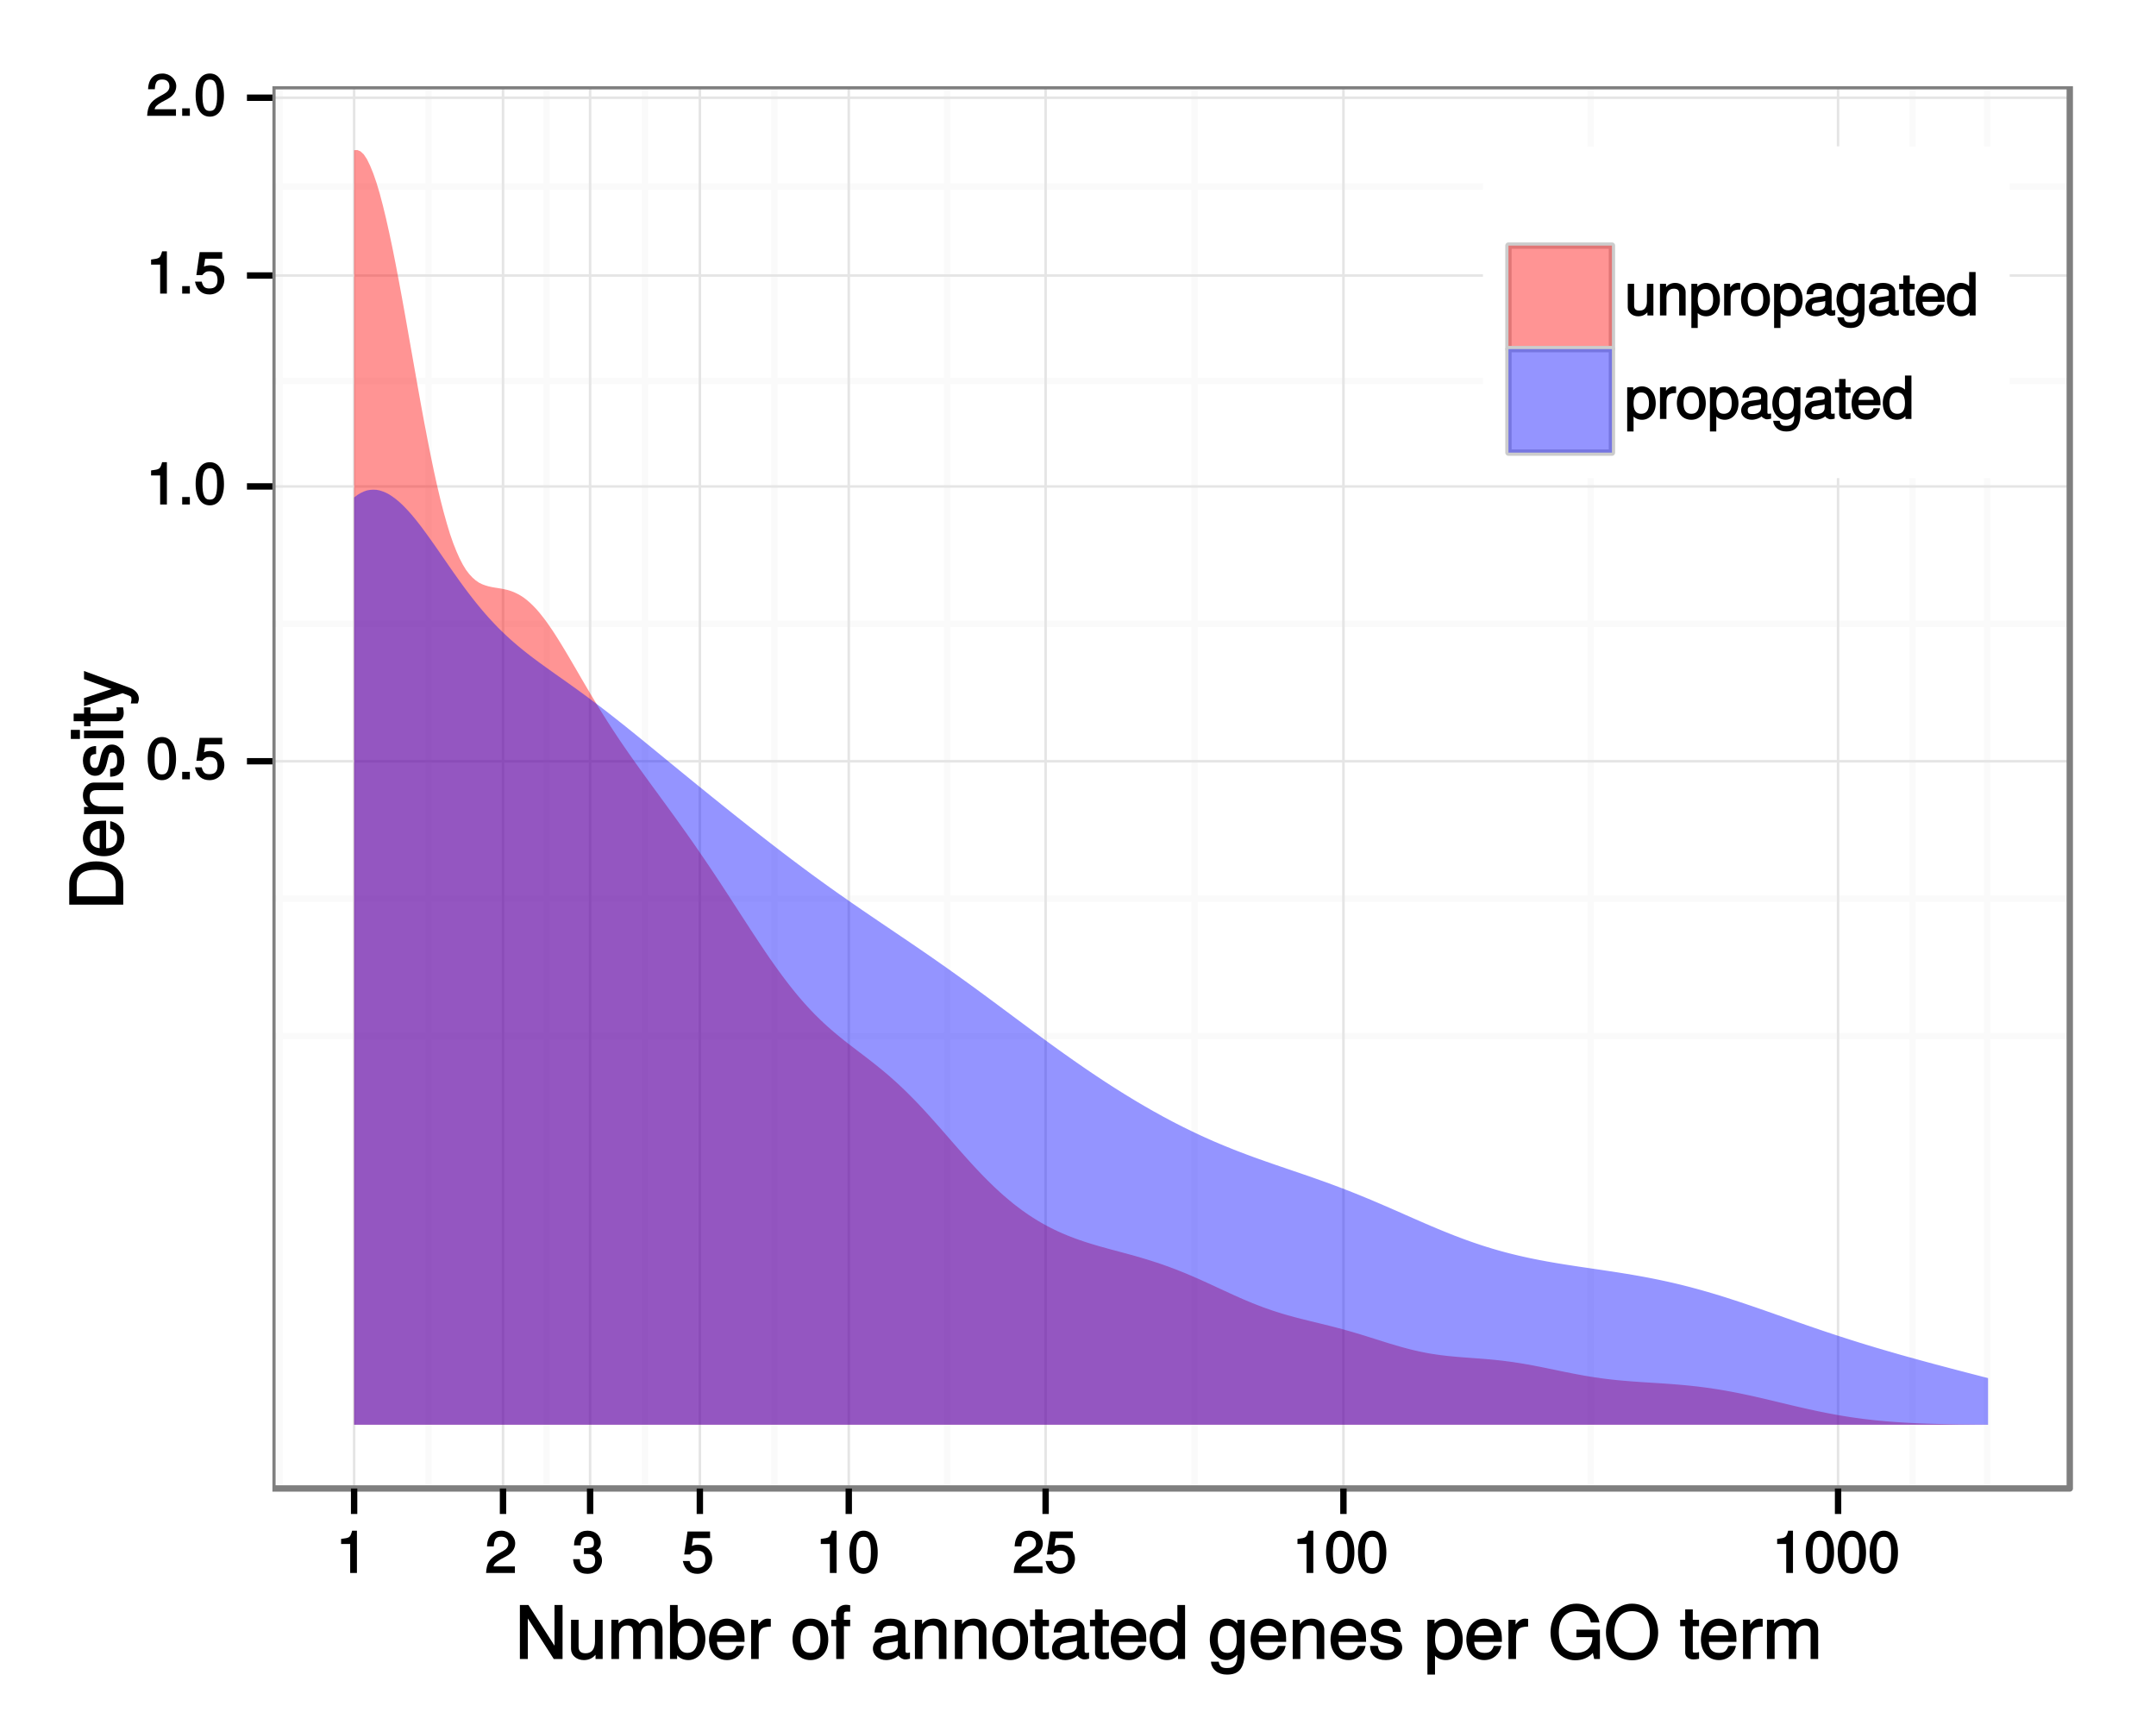 <?xml version="1.0" encoding="UTF-8"?>
<svg xmlns="http://www.w3.org/2000/svg" xmlns:xlink="http://www.w3.org/1999/xlink" width="360pt" height="288pt" viewBox="0 0 360 288" version="1.1">
<defs>
<g>
<symbol overflow="visible" id="glyph0-0">
<path style="stroke:none;" d=""/>
</symbol>
<symbol overflow="visible" id="glyph0-1">
<path style="stroke:none;" d="M 5 -3.391 C 5 -5.75 4.109 -7.062 2.641 -7.062 C 1.172 -7.062 0.266 -5.734 0.266 -3.453 C 0.266 -1.156 1.188 0.141 2.641 0.141 C 4.078 0.141 5 -1.156 5 -3.391 Z M 3.859 -3.469 C 3.859 -1.547 3.562 -0.812 2.625 -0.812 C 1.734 -0.812 1.406 -1.578 1.406 -3.438 C 1.406 -5.312 1.734 -6.047 2.641 -6.047 C 3.547 -6.047 3.859 -5.297 3.859 -3.469 Z M 3.859 -3.469 "/>
</symbol>
<symbol overflow="visible" id="glyph0-2">
<path style="stroke:none;" d="M 1.969 -0.125 L 1.969 -1.25 L 0.688 -1.25 L 0.688 0 L 1.969 0 Z M 1.969 -0.125 "/>
</symbol>
<symbol overflow="visible" id="glyph0-3">
<path style="stroke:none;" d="M 5.062 -2.375 C 5.062 -3.719 4.031 -4.734 2.719 -4.734 C 2.25 -4.734 1.75 -4.578 1.656 -4.5 L 1.859 -5.828 L 4.703 -5.828 L 4.703 -6.922 L 0.938 -6.922 L 0.391 -3.094 L 1.375 -3.094 C 1.812 -3.609 2.047 -3.734 2.578 -3.734 C 3.484 -3.734 3.922 -3.266 3.922 -2.266 C 3.922 -1.281 3.484 -0.859 2.578 -0.859 C 1.828 -0.859 1.516 -1.109 1.281 -2 L 0.156 -2 C 0.469 -0.516 1.375 0.141 2.594 0.141 C 3.969 0.141 5.062 -0.938 5.062 -2.375 Z M 5.062 -2.375 "/>
</symbol>
<symbol overflow="visible" id="glyph0-4">
<path style="stroke:none;" d="M 3.469 -0.125 L 3.469 -7.062 L 2.672 -7.062 C 2.328 -5.891 2.281 -5.875 0.828 -5.688 L 0.828 -4.844 L 2.344 -4.844 L 2.344 0 L 3.469 0 Z M 3.469 -0.125 "/>
</symbol>
<symbol overflow="visible" id="glyph0-5">
<path style="stroke:none;" d="M 5.031 -4.938 C 5.031 -6.078 4.016 -7.062 2.719 -7.062 C 1.328 -7.062 0.391 -6.219 0.328 -4.438 L 1.453 -4.438 C 1.531 -5.703 1.859 -6.062 2.703 -6.062 C 3.469 -6.062 3.891 -5.641 3.891 -4.906 C 3.891 -4.375 3.609 -4.016 3.016 -3.672 L 2.125 -3.172 C 0.703 -2.359 0.266 -1.625 0.172 0 L 4.984 0 L 4.984 -1.094 L 1.422 -1.094 C 1.5 -1.516 1.766 -1.781 2.594 -2.281 L 3.562 -2.797 C 4.516 -3.297 5.031 -4.094 5.031 -4.938 Z M 5.031 -4.938 "/>
</symbol>
<symbol overflow="visible" id="glyph0-6">
<path style="stroke:none;" d="M 4.984 -2.094 C 4.984 -2.922 4.516 -3.547 3.703 -3.812 L 3.703 -3.562 C 4.344 -3.812 4.781 -4.375 4.781 -5.062 C 4.781 -6.219 3.875 -7.062 2.578 -7.062 C 1.203 -7.062 0.328 -6.188 0.312 -4.609 L 1.422 -4.609 C 1.453 -5.734 1.734 -6.062 2.594 -6.062 C 3.344 -6.062 3.641 -5.75 3.641 -5.031 C 3.641 -4.297 3.469 -4.141 1.969 -4.141 L 1.969 -3.172 L 2.578 -3.172 C 3.516 -3.172 3.844 -2.844 3.844 -2.094 C 3.844 -1.234 3.469 -0.859 2.578 -0.859 C 1.656 -0.859 1.344 -1.188 1.281 -2.312 L 0.156 -2.312 C 0.266 -0.656 1.156 0.141 2.547 0.141 C 3.953 0.141 4.984 -0.812 4.984 -2.094 Z M 4.984 -2.094 "/>
</symbol>
<symbol overflow="visible" id="glyph0-7">
<path style="stroke:none;" d="M 4.766 -0.125 L 4.766 -5.281 L 3.688 -5.281 L 3.688 -2.375 C 3.688 -1.359 3.297 -0.812 2.453 -0.812 C 1.828 -0.812 1.547 -1.062 1.547 -1.672 L 1.547 -5.281 L 0.484 -5.281 L 0.484 -1.359 C 0.484 -0.516 1.25 0.141 2.219 0.141 C 2.969 0.141 3.531 -0.156 4 -0.812 L 3.766 -0.906 L 3.766 0 L 4.766 0 Z M 4.766 -0.125 "/>
</symbol>
<symbol overflow="visible" id="glyph0-8">
<path style="stroke:none;" d="M 4.812 -0.125 L 4.812 -3.922 C 4.812 -4.766 4.047 -5.438 3.078 -5.438 C 2.328 -5.438 1.75 -5.109 1.312 -4.406 L 1.547 -4.312 L 1.547 -5.281 L 0.531 -5.281 L 0.531 0 L 1.609 0 L 1.609 -2.891 C 1.609 -3.922 2.031 -4.469 2.844 -4.469 C 3.469 -4.469 3.734 -4.219 3.734 -3.609 L 3.734 0 L 4.812 0 Z M 4.812 -0.125 "/>
</symbol>
<symbol overflow="visible" id="glyph0-9">
<path style="stroke:none;" d="M 5.156 -2.594 C 5.156 -4.281 4.188 -5.438 2.859 -5.438 C 2.172 -5.438 1.531 -5.078 1.156 -4.484 L 1.391 -4.391 L 1.391 -5.281 L 0.391 -5.281 L 0.391 2.094 L 1.453 2.094 L 1.453 -0.734 L 1.219 -0.641 C 1.641 -0.125 2.219 0.141 2.875 0.141 C 4.156 0.141 5.156 -0.984 5.156 -2.594 Z M 4.031 -2.609 C 4.031 -1.469 3.594 -0.859 2.719 -0.859 C 1.875 -0.859 1.453 -1.422 1.453 -2.594 C 1.453 -3.781 1.875 -4.422 2.719 -4.422 C 3.609 -4.422 4.031 -3.812 4.031 -2.609 Z M 4.031 -2.609 "/>
</symbol>
<symbol overflow="visible" id="glyph0-10">
<path style="stroke:none;" d="M 3.219 -4.453 L 3.219 -5.375 C 2.938 -5.422 2.875 -5.438 2.766 -5.438 C 2.25 -5.438 1.75 -5.078 1.297 -4.344 L 1.531 -4.234 L 1.531 -5.281 L 0.531 -5.281 L 0.531 0 L 1.609 0 L 1.609 -2.734 C 1.609 -3.859 1.844 -4.312 3.219 -4.328 Z M 3.219 -4.453 "/>
</symbol>
<symbol overflow="visible" id="glyph0-11">
<path style="stroke:none;" d="M 5.031 -2.594 C 5.031 -4.344 4.062 -5.438 2.609 -5.438 C 1.203 -5.438 0.203 -4.328 0.203 -2.641 C 0.203 -0.953 1.188 0.141 2.625 0.141 C 4.031 0.141 5.031 -0.953 5.031 -2.594 Z M 3.922 -2.609 C 3.922 -1.422 3.5 -0.859 2.625 -0.859 C 1.734 -0.859 1.312 -1.422 1.312 -2.641 C 1.312 -3.844 1.734 -4.438 2.625 -4.438 C 3.516 -4.438 3.922 -3.859 3.922 -2.609 Z M 3.922 -2.609 "/>
</symbol>
<symbol overflow="visible" id="glyph0-12">
<path style="stroke:none;" d="M 5.266 -0.141 L 5.266 -0.906 C 5.047 -0.859 5.016 -0.859 4.953 -0.859 C 4.688 -0.859 4.656 -0.875 4.656 -1.125 L 4.656 -3.922 C 4.656 -4.812 3.875 -5.438 2.641 -5.438 C 1.422 -5.438 0.531 -4.828 0.469 -3.547 L 1.547 -3.547 C 1.625 -4.281 1.859 -4.438 2.609 -4.438 C 3.328 -4.438 3.594 -4.281 3.594 -3.812 L 3.594 -3.594 C 3.594 -3.266 3.531 -3.25 2.891 -3.172 C 1.766 -3.031 1.594 -3 1.281 -2.875 C 0.703 -2.625 0.266 -2.047 0.266 -1.422 C 0.266 -0.516 1.031 0.141 2.047 0.141 C 2.703 0.141 3.422 -0.156 3.672 -0.438 C 3.703 -0.328 4.188 0.062 4.578 0.062 C 4.75 0.062 4.875 0.047 5.266 -0.047 Z M 3.594 -1.859 C 3.594 -1.141 3 -0.812 2.219 -0.812 C 1.609 -0.812 1.375 -0.906 1.375 -1.453 C 1.375 -1.969 1.594 -2.078 2.453 -2.203 C 3.297 -2.328 3.469 -2.359 3.594 -2.422 Z M 3.594 -1.859 "/>
</symbol>
<symbol overflow="visible" id="glyph0-13">
<path style="stroke:none;" d="M 4.828 -0.953 L 4.828 -5.281 L 3.812 -5.281 L 3.812 -4.422 L 4.047 -4.516 C 3.641 -5.109 3.062 -5.438 2.422 -5.438 C 1.141 -5.438 0.141 -4.219 0.141 -2.594 C 0.141 -1 1.172 0.141 2.344 0.141 C 2.984 0.141 3.516 -0.156 4.047 -0.797 L 3.812 -0.875 L 3.812 -0.547 C 3.812 0.781 3.406 1.156 2.469 1.156 C 1.844 1.156 1.484 1.062 1.375 0.312 L 0.281 0.312 C 0.391 1.406 1.266 2.094 2.453 2.094 C 4.016 2.094 4.828 1.266 4.828 -0.953 Z M 3.734 -2.609 C 3.734 -1.406 3.359 -0.859 2.516 -0.859 C 1.641 -0.859 1.25 -1.422 1.25 -2.641 C 1.25 -3.844 1.656 -4.438 2.5 -4.438 C 3.375 -4.438 3.734 -3.828 3.734 -2.609 Z M 3.734 -2.609 "/>
</symbol>
<symbol overflow="visible" id="glyph0-14">
<path style="stroke:none;" d="M 2.578 -0.125 L 2.578 -0.969 C 2.328 -0.906 2.203 -0.891 2.047 -0.891 C 1.703 -0.891 1.75 -0.859 1.75 -1.203 L 1.75 -4.375 L 2.578 -4.375 L 2.578 -5.281 L 1.75 -5.281 L 1.75 -6.672 L 0.672 -6.672 L 0.672 -5.281 L -0.016 -5.281 L -0.016 -4.375 L 0.672 -4.375 L 0.672 -0.859 C 0.672 -0.344 1.156 0.062 1.781 0.062 C 1.969 0.062 2.172 0.047 2.578 -0.016 Z M 2.578 -0.125 "/>
</symbol>
<symbol overflow="visible" id="glyph0-15">
<path style="stroke:none;" d="M 5.062 -2.406 C 5.062 -3.141 5 -3.594 4.859 -3.969 C 4.531 -4.797 3.625 -5.438 2.688 -5.438 C 1.281 -5.438 0.234 -4.266 0.234 -2.609 C 0.234 -0.953 1.25 0.141 2.672 0.141 C 3.812 0.141 4.75 -0.641 4.984 -1.781 L 3.906 -1.781 C 3.641 -1 3.344 -0.859 2.703 -0.859 C 1.859 -0.859 1.375 -1.25 1.359 -2.281 L 5.062 -2.281 Z M 4.156 -3.031 C 4.156 -3.031 3.969 -3.172 3.969 -3.188 L 1.375 -3.188 C 1.438 -3.953 1.875 -4.438 2.672 -4.438 C 3.469 -4.438 3.922 -3.906 3.922 -3.125 Z M 4.156 -3.031 "/>
</symbol>
<symbol overflow="visible" id="glyph0-16">
<path style="stroke:none;" d="M 4.891 -0.125 L 4.891 -7.25 L 3.812 -7.25 L 3.812 -4.516 L 4.047 -4.609 C 3.719 -5.125 3.078 -5.438 2.406 -5.438 C 1.109 -5.438 0.109 -4.281 0.109 -2.688 C 0.109 -0.984 1.078 0.141 2.438 0.141 C 3.125 0.141 3.703 -0.156 4.141 -0.781 L 3.891 -0.859 L 3.891 0 L 4.891 0 Z M 3.812 -2.625 C 3.812 -1.453 3.391 -0.859 2.547 -0.859 C 1.672 -0.859 1.219 -1.469 1.219 -2.641 C 1.219 -3.812 1.672 -4.422 2.547 -4.422 C 3.406 -4.422 3.812 -3.781 3.812 -2.625 Z M 3.812 -2.625 "/>
</symbol>
<symbol overflow="visible" id="glyph1-0">
<path style="stroke:none;" d=""/>
</symbol>
<symbol overflow="visible" id="glyph1-1">
<path style="stroke:none;" d="M 7.891 -0.125 L 7.891 -9.016 L 6.547 -9.016 L 6.547 -1.734 L 6.797 -1.828 L 2.188 -9.016 L 0.766 -9.016 L 0.766 0 L 2.094 0 L 2.094 -7.219 L 1.859 -7.125 L 6.422 0 L 7.891 0 Z M 7.891 -0.125 "/>
</symbol>
<symbol overflow="visible" id="glyph1-2">
<path style="stroke:none;" d="M 5.922 -0.125 L 5.922 -6.547 L 4.641 -6.547 L 4.641 -2.953 C 4.641 -1.672 4.109 -0.953 3.078 -0.953 C 2.281 -0.953 1.906 -1.312 1.906 -2.062 L 1.906 -6.547 L 0.641 -6.547 L 0.641 -1.672 C 0.641 -0.625 1.562 0.188 2.781 0.188 C 3.703 0.188 4.391 -0.188 4.984 -1.016 L 4.734 -1.109 L 4.734 0 L 5.922 0 Z M 5.922 -0.125 "/>
</symbol>
<symbol overflow="visible" id="glyph1-3">
<path style="stroke:none;" d="M 9.25 -0.125 L 9.25 -4.844 C 9.25 -5.969 8.5 -6.734 7.312 -6.734 C 6.484 -6.734 5.875 -6.438 5.406 -5.875 C 5.109 -6.406 4.516 -6.734 3.703 -6.734 C 2.859 -6.734 2.203 -6.391 1.656 -5.625 L 1.891 -5.531 L 1.891 -6.547 L 0.703 -6.547 L 0.703 0 L 1.984 0 L 1.984 -4.078 C 1.984 -4.984 2.516 -5.594 3.328 -5.594 C 4.062 -5.594 4.344 -5.266 4.344 -4.469 L 4.344 0 L 5.609 0 L 5.609 -4.078 C 5.609 -4.984 6.156 -5.594 6.969 -5.594 C 7.703 -5.594 7.984 -5.25 7.984 -4.469 L 7.984 0 L 9.25 0 Z M 9.25 -0.125 "/>
</symbol>
<symbol overflow="visible" id="glyph1-4">
<path style="stroke:none;" d="M 6.406 -3.344 C 6.406 -5.391 5.25 -6.734 3.594 -6.734 C 2.719 -6.734 2 -6.375 1.531 -5.656 L 1.781 -5.562 L 1.781 -9.016 L 0.5 -9.016 L 0.5 0 L 1.688 0 L 1.688 -1.031 L 1.438 -0.938 C 1.922 -0.203 2.656 0.188 3.547 0.188 C 5.203 0.188 6.406 -1.312 6.406 -3.344 Z M 5.094 -3.281 C 5.094 -1.859 4.484 -1.016 3.391 -1.016 C 2.344 -1.016 1.781 -1.844 1.781 -3.281 C 1.781 -4.75 2.344 -5.578 3.391 -5.531 C 4.516 -5.531 5.094 -4.688 5.094 -3.281 Z M 5.094 -3.281 "/>
</symbol>
<symbol overflow="visible" id="glyph1-5">
<path style="stroke:none;" d="M 6.281 -2.984 C 6.281 -3.906 6.219 -4.469 6.031 -4.938 C 5.625 -5.969 4.531 -6.734 3.359 -6.734 C 1.609 -6.734 0.344 -5.297 0.344 -3.234 C 0.344 -1.172 1.578 0.188 3.344 0.188 C 4.781 0.188 5.906 -0.766 6.188 -2.172 L 4.922 -2.172 C 4.594 -1.219 4.172 -1.016 3.375 -1.016 C 2.328 -1.016 1.688 -1.547 1.656 -2.859 L 6.281 -2.859 Z M 5.188 -3.781 C 5.188 -3.781 4.984 -3.922 4.984 -3.938 L 1.688 -3.938 C 1.766 -4.922 2.344 -5.547 3.344 -5.547 C 4.328 -5.547 4.938 -4.859 4.938 -3.875 Z M 5.188 -3.781 "/>
</symbol>
<symbol overflow="visible" id="glyph1-6">
<path style="stroke:none;" d="M 3.984 -5.547 L 3.984 -6.688 C 3.688 -6.719 3.594 -6.734 3.469 -6.734 C 2.812 -6.734 2.219 -6.312 1.641 -5.375 L 1.891 -5.281 L 1.891 -6.547 L 0.703 -6.547 L 0.703 0 L 1.969 0 L 1.969 -3.391 C 1.969 -4.812 2.297 -5.391 3.984 -5.406 Z M 3.984 -5.547 "/>
</symbol>
<symbol overflow="visible" id="glyph1-7">
<path style="stroke:none;" d=""/>
</symbol>
<symbol overflow="visible" id="glyph1-8">
<path style="stroke:none;" d="M 6.25 -3.234 C 6.25 -5.406 5.078 -6.734 3.266 -6.734 C 1.5 -6.734 0.281 -5.391 0.281 -3.281 C 0.281 -1.156 1.484 0.188 3.281 0.188 C 5.047 0.188 6.25 -1.156 6.25 -3.234 Z M 4.938 -3.234 C 4.938 -1.766 4.375 -1.016 3.281 -1.016 C 2.156 -1.016 1.609 -1.75 1.609 -3.281 C 1.609 -4.781 2.156 -5.547 3.281 -5.547 C 4.406 -5.547 4.938 -4.797 4.938 -3.234 Z M 4.938 -3.234 "/>
</symbol>
<symbol overflow="visible" id="glyph1-9">
<path style="stroke:none;" d="M 3.234 -5.609 L 3.234 -6.547 L 2.188 -6.547 L 2.188 -7.406 C 2.188 -7.828 2.297 -7.906 2.75 -7.906 C 2.828 -7.906 2.875 -7.906 3.234 -7.891 L 3.234 -8.969 C 2.875 -9.031 2.734 -9.047 2.531 -9.047 C 1.609 -9.047 0.906 -8.391 0.906 -7.484 L 0.906 -6.547 L 0.078 -6.547 L 0.078 -5.469 L 0.906 -5.469 L 0.906 0 L 2.188 0 L 2.188 -5.469 L 3.234 -5.469 Z M 3.234 -5.609 "/>
</symbol>
<symbol overflow="visible" id="glyph1-10">
<path style="stroke:none;" d="M 6.547 -0.156 L 6.547 -1.078 C 6.312 -1.016 6.266 -1.016 6.203 -1.016 C 5.859 -1.016 5.797 -1.062 5.797 -1.375 L 5.797 -4.891 C 5.797 -6 4.844 -6.734 3.297 -6.734 C 1.781 -6.734 0.703 -6.016 0.641 -4.422 L 1.906 -4.422 C 2 -5.328 2.328 -5.547 3.266 -5.547 C 4.156 -5.547 4.531 -5.344 4.531 -4.734 L 4.531 -4.469 C 4.531 -4.062 4.422 -4.016 3.625 -3.906 C 2.203 -3.734 1.984 -3.688 1.609 -3.531 C 0.875 -3.234 0.359 -2.531 0.359 -1.766 C 0.359 -0.625 1.297 0.188 2.562 0.188 C 3.375 0.188 4.25 -0.188 4.625 -0.594 C 4.672 -0.391 5.25 0.078 5.734 0.078 C 5.938 0.078 6.094 0.062 6.547 -0.047 Z M 4.531 -2.297 C 4.531 -1.406 3.75 -0.953 2.781 -0.953 C 2 -0.953 1.688 -1.109 1.688 -1.781 C 1.688 -2.453 1.984 -2.609 3.062 -2.766 C 4.109 -2.906 4.328 -2.953 4.531 -3.031 Z M 4.531 -2.297 "/>
</symbol>
<symbol overflow="visible" id="glyph1-11">
<path style="stroke:none;" d="M 5.969 -0.125 L 5.969 -4.891 C 5.969 -5.922 5.062 -6.734 3.859 -6.734 C 2.922 -6.734 2.203 -6.344 1.656 -5.453 L 1.891 -5.359 L 1.891 -6.547 L 0.703 -6.547 L 0.703 0 L 1.969 0 L 1.969 -3.594 C 1.969 -4.891 2.531 -5.594 3.547 -5.594 C 4.344 -5.594 4.703 -5.25 4.703 -4.484 L 4.703 0 L 5.969 0 Z M 5.969 -0.125 "/>
</symbol>
<symbol overflow="visible" id="glyph1-12">
<path style="stroke:none;" d="M 3.188 -0.125 L 3.188 -1.156 C 2.922 -1.062 2.766 -1.062 2.562 -1.062 C 2.141 -1.062 2.141 -1.047 2.141 -1.484 L 2.141 -5.469 L 3.188 -5.469 L 3.188 -6.547 L 2.141 -6.547 L 2.141 -8.281 L 0.875 -8.281 L 0.875 -6.547 L 0.031 -6.547 L 0.031 -5.469 L 0.875 -5.469 L 0.875 -1.047 C 0.875 -0.406 1.453 0.078 2.234 0.078 C 2.469 0.078 2.719 0.062 3.188 -0.031 Z M 3.188 -0.125 "/>
</symbol>
<symbol overflow="visible" id="glyph1-13">
<path style="stroke:none;" d="M 6.078 -0.125 L 6.078 -9.016 L 4.797 -9.016 L 4.797 -5.625 L 5.047 -5.719 C 4.625 -6.359 3.859 -6.734 3.016 -6.734 C 1.375 -6.734 0.172 -5.344 0.172 -3.344 C 0.172 -1.219 1.359 0.188 3.047 0.188 C 3.906 0.188 4.609 -0.188 5.141 -0.953 L 4.906 -1.062 L 4.906 0 L 6.078 0 Z M 4.797 -3.25 C 4.797 -1.797 4.25 -1.016 3.188 -1.016 C 2.094 -1.016 1.484 -1.812 1.484 -3.281 C 1.484 -4.734 2.094 -5.531 3.188 -5.531 C 4.266 -5.531 4.797 -4.703 4.797 -3.25 Z M 4.797 -3.25 "/>
</symbol>
<symbol overflow="visible" id="glyph1-14">
<path style="stroke:none;" d="M 6 -1.156 L 6 -6.547 L 4.797 -6.547 L 4.797 -5.516 L 5.047 -5.609 C 4.531 -6.344 3.828 -6.734 3.031 -6.734 C 1.422 -6.734 0.203 -5.25 0.203 -3.219 C 0.203 -1.234 1.469 0.188 2.938 0.188 C 3.734 0.188 4.375 -0.188 5.047 -0.984 L 4.797 -1.078 L 4.797 -0.656 C 4.797 1.016 4.266 1.516 3.094 1.516 C 2.297 1.516 1.828 1.359 1.688 0.453 L 0.391 0.453 C 0.516 1.781 1.578 2.609 3.062 2.609 C 5.031 2.609 6 1.609 6 -1.156 Z M 4.703 -3.234 C 4.703 -1.734 4.203 -1.016 3.141 -1.016 C 2.047 -1.016 1.531 -1.75 1.531 -3.281 C 1.531 -4.781 2.062 -5.547 3.125 -5.547 C 4.219 -5.547 4.703 -4.766 4.703 -3.234 Z M 4.703 -3.234 "/>
</symbol>
<symbol overflow="visible" id="glyph1-15">
<path style="stroke:none;" d="M 5.641 -1.891 C 5.641 -2.828 4.984 -3.438 3.734 -3.734 L 2.766 -3.953 C 1.953 -4.156 1.734 -4.281 1.734 -4.734 C 1.734 -5.297 2.125 -5.547 2.938 -5.547 C 3.75 -5.547 4.031 -5.328 4.062 -4.531 L 5.391 -4.531 C 5.375 -5.906 4.422 -6.734 2.969 -6.734 C 1.516 -6.734 0.422 -5.844 0.422 -4.688 C 0.422 -3.703 1.062 -3.094 2.562 -2.734 L 3.484 -2.516 C 4.188 -2.344 4.312 -2.266 4.312 -1.812 C 4.312 -1.219 3.875 -1.016 3 -1.016 C 2.094 -1.016 1.734 -1.094 1.578 -2.188 L 0.266 -2.188 C 0.312 -0.594 1.266 0.188 2.922 0.188 C 4.5 0.188 5.641 -0.688 5.641 -1.891 Z M 5.641 -1.891 "/>
</symbol>
<symbol overflow="visible" id="glyph1-16">
<path style="stroke:none;" d="M 6.406 -3.219 C 6.406 -5.328 5.25 -6.734 3.578 -6.734 C 2.719 -6.734 1.938 -6.312 1.469 -5.562 L 1.703 -5.469 L 1.703 -6.547 L 0.516 -6.547 L 0.516 2.609 L 1.781 2.609 L 1.781 -0.891 L 1.547 -0.797 C 2.078 -0.141 2.766 0.188 3.594 0.188 C 5.203 0.188 6.406 -1.219 6.406 -3.219 Z M 5.094 -3.234 C 5.094 -1.812 4.5 -1.016 3.406 -1.016 C 2.359 -1.016 1.781 -1.75 1.781 -3.234 C 1.781 -4.703 2.359 -5.531 3.406 -5.531 C 4.516 -5.531 5.094 -4.734 5.094 -3.234 Z M 5.094 -3.234 "/>
</symbol>
<symbol overflow="visible" id="glyph1-17">
<path style="stroke:none;" d="M 8.641 -0.125 L 8.641 -4.891 L 4.719 -4.891 L 4.719 -3.641 L 7.375 -3.641 L 7.375 -3.531 C 7.375 -1.969 6.375 -1.031 4.781 -1.031 C 2.797 -1.031 1.781 -2.344 1.781 -4.469 C 1.781 -6.625 2.875 -7.984 4.719 -7.984 C 6.047 -7.984 6.859 -7.359 7.125 -6.094 L 8.547 -6.094 C 8.203 -8 6.734 -9.234 4.734 -9.234 C 2.047 -9.234 0.391 -7.031 0.391 -4.422 C 0.391 -1.734 2.172 0.219 4.531 0.219 C 5.719 0.219 6.766 -0.234 7.453 -1.016 L 7.688 0 L 8.641 0 Z M 8.641 -0.125 "/>
</symbol>
<symbol overflow="visible" id="glyph1-18">
<path style="stroke:none;" d="M 9.031 -4.375 C 9.031 -7.188 7.234 -9.234 4.672 -9.234 C 2.156 -9.234 0.312 -7.172 0.312 -4.438 C 0.312 -1.703 2.156 0.219 4.688 0.219 C 7.25 0.219 9.031 -1.797 9.031 -4.375 Z M 7.641 -4.391 C 7.641 -2.281 6.531 -1.031 4.688 -1.031 C 2.812 -1.031 1.703 -2.281 1.703 -4.438 C 1.703 -6.594 2.812 -7.984 4.672 -7.984 C 6.562 -7.984 7.641 -6.594 7.641 -4.391 Z M 7.641 -4.391 "/>
</symbol>
<symbol overflow="visible" id="glyph2-0">
<path style="stroke:none;" d=""/>
</symbol>
<symbol overflow="visible" id="glyph2-1">
<path style="stroke:none;" d="M -4.516 -8.141 C -7.219 -8.141 -9.016 -6.656 -9.016 -4.438 L -9.016 -0.922 L 0 -0.922 L 0 -4.438 C 0 -6.641 -1.781 -8.141 -4.516 -8.141 Z M -4.5 -6.75 C -2.297 -6.75 -1.25 -5.969 -1.25 -4.25 L -1.25 -2.312 L -7.766 -2.312 L -7.766 -4.25 C -7.766 -5.969 -6.734 -6.75 -4.5 -6.75 Z M -4.5 -6.75 "/>
</symbol>
<symbol overflow="visible" id="glyph2-2">
<path style="stroke:none;" d="M -2.984 -6.281 C -3.906 -6.281 -4.469 -6.219 -4.938 -6.031 C -5.969 -5.625 -6.734 -4.531 -6.734 -3.359 C -6.734 -1.609 -5.297 -0.344 -3.234 -0.344 C -1.172 -0.344 0.188 -1.578 0.188 -3.344 C 0.188 -4.781 -0.766 -5.906 -2.172 -6.188 L -2.172 -4.922 C -1.219 -4.594 -1.016 -4.172 -1.016 -3.375 C -1.016 -2.328 -1.547 -1.688 -2.859 -1.656 L -2.859 -6.281 Z M -3.781 -5.188 C -3.781 -5.188 -3.922 -4.984 -3.938 -4.984 L -3.938 -1.688 C -4.922 -1.766 -5.547 -2.344 -5.547 -3.344 C -5.547 -4.328 -4.859 -4.938 -3.875 -4.938 Z M -3.781 -5.188 "/>
</symbol>
<symbol overflow="visible" id="glyph2-3">
<path style="stroke:none;" d="M -0.125 -5.969 L -4.891 -5.969 C -5.922 -5.969 -6.734 -5.062 -6.734 -3.859 C -6.734 -2.922 -6.344 -2.203 -5.453 -1.656 L -5.359 -1.891 L -6.547 -1.891 L -6.547 -0.703 L 0 -0.703 L 0 -1.969 L -3.594 -1.969 C -4.891 -1.969 -5.594 -2.531 -5.594 -3.547 C -5.594 -4.344 -5.25 -4.703 -4.484 -4.703 L 0 -4.703 L 0 -5.969 Z M -0.125 -5.969 "/>
</symbol>
<symbol overflow="visible" id="glyph2-4">
<path style="stroke:none;" d="M -1.891 -5.641 C -2.828 -5.641 -3.438 -4.984 -3.734 -3.734 L -3.953 -2.766 C -4.156 -1.953 -4.281 -1.734 -4.734 -1.734 C -5.297 -1.734 -5.547 -2.125 -5.547 -2.938 C -5.547 -3.75 -5.328 -4.031 -4.531 -4.062 L -4.531 -5.391 C -5.906 -5.375 -6.734 -4.422 -6.734 -2.969 C -6.734 -1.516 -5.844 -0.422 -4.688 -0.422 C -3.703 -0.422 -3.094 -1.062 -2.734 -2.562 L -2.516 -3.484 C -2.344 -4.188 -2.266 -4.312 -1.812 -4.312 C -1.219 -4.312 -1.016 -3.875 -1.016 -3 C -1.016 -2.094 -1.094 -1.734 -2.188 -1.578 L -2.188 -0.266 C -0.594 -0.312 0.188 -1.266 0.188 -2.922 C 0.188 -4.5 -0.688 -5.641 -1.891 -5.641 Z M -1.891 -5.641 "/>
</symbol>
<symbol overflow="visible" id="glyph2-5">
<path style="stroke:none;" d="M -0.125 -1.969 L -6.547 -1.969 L -6.547 -0.703 L 0 -0.703 L 0 -1.969 Z M -7.375 -2.094 L -8.75 -2.094 L -8.75 -0.578 L -7.234 -0.578 L -7.234 -2.094 Z M -7.375 -2.094 "/>
</symbol>
<symbol overflow="visible" id="glyph2-6">
<path style="stroke:none;" d="M -0.125 -3.188 L -1.156 -3.188 C -1.062 -2.922 -1.062 -2.766 -1.062 -2.562 C -1.062 -2.141 -1.047 -2.141 -1.484 -2.141 L -5.469 -2.141 L -5.469 -3.188 L -6.547 -3.188 L -6.547 -2.141 L -8.281 -2.141 L -8.281 -0.875 L -6.547 -0.875 L -6.547 -0.031 L -5.469 -0.031 L -5.469 -0.875 L -1.047 -0.875 C -0.406 -0.875 0.078 -1.453 0.078 -2.234 C 0.078 -2.469 0.062 -2.719 -0.031 -3.188 Z M -0.125 -3.188 "/>
</symbol>
<symbol overflow="visible" id="glyph2-7">
<path style="stroke:none;" d="M -6.547 -5.734 L -6.547 -4.562 L -1.531 -2.766 L -1.531 -3.047 L -6.547 -1.391 L -6.547 -0.047 L -0.109 -2.219 L 0.891 -1.844 C 1.328 -1.672 1.375 -1.609 1.375 -1.172 C 1.375 -1.031 1.344 -0.859 1.266 -0.5 L 2.406 -0.5 C 2.531 -0.75 2.609 -1.062 2.609 -1.312 C 2.609 -2.031 2.094 -2.734 1.188 -3.078 L -6.547 -5.922 Z M -6.547 -5.734 "/>
</symbol>
</g>
<clipPath id="clip1">
  <path d="M 45.488 14.398 L 346 14.398 L 346 249 L 45.488 249 Z M 45.488 14.398 "/>
</clipPath>
<clipPath id="clip2">
  <path d="M 45.488 172 L 346.602 172 L 346.602 174 L 45.488 174 Z M 45.488 172 "/>
</clipPath>
<clipPath id="clip3">
  <path d="M 45.488 149 L 346.602 149 L 346.602 151 L 45.488 151 Z M 45.488 149 "/>
</clipPath>
<clipPath id="clip4">
  <path d="M 45.488 103 L 346.602 103 L 346.602 105 L 45.488 105 Z M 45.488 103 "/>
</clipPath>
<clipPath id="clip5">
  <path d="M 45.488 63 L 346.602 63 L 346.602 65 L 45.488 65 Z M 45.488 63 "/>
</clipPath>
<clipPath id="clip6">
  <path d="M 45.488 30 L 346.602 30 L 346.602 32 L 45.488 32 Z M 45.488 30 "/>
</clipPath>
<clipPath id="clip7">
  <path d="M 46 14.398 L 48 14.398 L 48 249.512 L 46 249.512 Z M 46 14.398 "/>
</clipPath>
<clipPath id="clip8">
  <path d="M 71 14.398 L 73 14.398 L 73 249.512 L 71 249.512 Z M 71 14.398 "/>
</clipPath>
<clipPath id="clip9">
  <path d="M 90 14.398 L 92 14.398 L 92 249.512 L 90 249.512 Z M 90 14.398 "/>
</clipPath>
<clipPath id="clip10">
  <path d="M 107 14.398 L 109 14.398 L 109 249.512 L 107 249.512 Z M 107 14.398 "/>
</clipPath>
<clipPath id="clip11">
  <path d="M 128 14.398 L 130 14.398 L 130 249.512 L 128 249.512 Z M 128 14.398 "/>
</clipPath>
<clipPath id="clip12">
  <path d="M 157 14.398 L 159 14.398 L 159 249.512 L 157 249.512 Z M 157 14.398 "/>
</clipPath>
<clipPath id="clip13">
  <path d="M 198 14.398 L 200 14.398 L 200 249.512 L 198 249.512 Z M 198 14.398 "/>
</clipPath>
<clipPath id="clip14">
  <path d="M 265 14.398 L 267 14.398 L 267 249.512 L 265 249.512 Z M 265 14.398 "/>
</clipPath>
<clipPath id="clip15">
  <path d="M 318 14.398 L 320 14.398 L 320 249.512 L 318 249.512 Z M 318 14.398 "/>
</clipPath>
<clipPath id="clip16">
  <path d="M 331 14.398 L 333 14.398 L 333 249.512 L 331 249.512 Z M 331 14.398 "/>
</clipPath>
<clipPath id="clip17">
  <path d="M 45.488 126 L 346 126 L 346 128 L 45.488 128 Z M 45.488 126 "/>
</clipPath>
<clipPath id="clip18">
  <path d="M 45.488 81 L 346 81 L 346 82 L 45.488 82 Z M 45.488 81 "/>
</clipPath>
<clipPath id="clip19">
  <path d="M 45.488 45 L 346 45 L 346 47 L 45.488 47 Z M 45.488 45 "/>
</clipPath>
<clipPath id="clip20">
  <path d="M 45.488 16 L 346 16 L 346 17 L 45.488 17 Z M 45.488 16 "/>
</clipPath>
<clipPath id="clip21">
  <path d="M 58 14.398 L 60 14.398 L 60 249 L 58 249 Z M 58 14.398 "/>
</clipPath>
<clipPath id="clip22">
  <path d="M 83 14.398 L 85 14.398 L 85 249 L 83 249 Z M 83 14.398 "/>
</clipPath>
<clipPath id="clip23">
  <path d="M 98 14.398 L 99 14.398 L 99 249 L 98 249 Z M 98 14.398 "/>
</clipPath>
<clipPath id="clip24">
  <path d="M 116 14.398 L 118 14.398 L 118 249 L 116 249 Z M 116 14.398 "/>
</clipPath>
<clipPath id="clip25">
  <path d="M 141 14.398 L 142 14.398 L 142 249 L 141 249 Z M 141 14.398 "/>
</clipPath>
<clipPath id="clip26">
  <path d="M 174 14.398 L 175 14.398 L 175 249 L 174 249 Z M 174 14.398 "/>
</clipPath>
<clipPath id="clip27">
  <path d="M 224 14.398 L 225 14.398 L 225 249 L 224 249 Z M 224 14.398 "/>
</clipPath>
<clipPath id="clip28">
  <path d="M 306 14.398 L 308 14.398 L 308 249 L 306 249 Z M 306 14.398 "/>
</clipPath>
<clipPath id="clip29">
  <path d="M 45.488 14.398 L 346.602 14.398 L 346.602 249.512 L 45.488 249.512 Z M 45.488 14.398 "/>
</clipPath>
</defs>
<g id="surface136">
<rect x="0" y="0" width="360" height="288" style="fill:rgb(100%,100%,100%);fill-opacity:1;stroke:none;"/>
<rect x="0" y="0" width="360" height="288" style="fill:rgb(100%,100%,100%);fill-opacity:1;stroke:none;"/>
<path style="fill:none;stroke-width:1.063;stroke-linecap:round;stroke-linejoin:round;stroke:rgb(100%,100%,100%);stroke-opacity:1;stroke-miterlimit:10;" d="M 0 288 L 360 288 L 360 0 L 0 0 Z M 0 288 "/>
<g clip-path="url(#clip1)" clip-rule="nonzero">
<path style=" stroke:none;fill-rule:nonzero;fill:rgb(100%,100%,100%);fill-opacity:1;" d="M 45.488 248.512 L 345.602 248.512 L 345.602 14.398 L 45.488 14.398 Z M 45.488 248.512 "/>
</g>
<g clip-path="url(#clip2)" clip-rule="nonzero">
<path style="fill:none;stroke-width:1.063;stroke-linecap:butt;stroke-linejoin:round;stroke:rgb(98.039%,98.039%,98.039%);stroke-opacity:1;stroke-miterlimit:10;" d="M 45.488 172.98 L 345.602 172.98 "/>
</g>
<g clip-path="url(#clip3)" clip-rule="nonzero">
<path style="fill:none;stroke-width:1.063;stroke-linecap:butt;stroke-linejoin:round;stroke:rgb(98.039%,98.039%,98.039%);stroke-opacity:1;stroke-miterlimit:10;" d="M 45.488 150.039 L 345.602 150.039 "/>
</g>
<g clip-path="url(#clip4)" clip-rule="nonzero">
<path style="fill:none;stroke-width:1.063;stroke-linecap:butt;stroke-linejoin:round;stroke:rgb(98.039%,98.039%,98.039%);stroke-opacity:1;stroke-miterlimit:10;" d="M 45.488 104.152 L 345.602 104.152 "/>
</g>
<g clip-path="url(#clip5)" clip-rule="nonzero">
<path style="fill:none;stroke-width:1.063;stroke-linecap:butt;stroke-linejoin:round;stroke:rgb(98.039%,98.039%,98.039%);stroke-opacity:1;stroke-miterlimit:10;" d="M 45.488 63.605 L 345.602 63.605 "/>
</g>
<g clip-path="url(#clip6)" clip-rule="nonzero">
<path style="fill:none;stroke-width:1.063;stroke-linecap:butt;stroke-linejoin:round;stroke:rgb(98.039%,98.039%,98.039%);stroke-opacity:1;stroke-miterlimit:10;" d="M 45.488 31.16 L 345.602 31.16 "/>
</g>
<g clip-path="url(#clip7)" clip-rule="nonzero">
<path style="fill:none;stroke-width:1.063;stroke-linecap:butt;stroke-linejoin:round;stroke:rgb(98.039%,98.039%,98.039%);stroke-opacity:1;stroke-miterlimit:10;" d="M 46.695 248.512 L 46.695 14.398 "/>
</g>
<g clip-path="url(#clip8)" clip-rule="nonzero">
<path style="fill:none;stroke-width:1.063;stroke-linecap:butt;stroke-linejoin:round;stroke:rgb(98.039%,98.039%,98.039%);stroke-opacity:1;stroke-miterlimit:10;" d="M 71.559 248.512 L 71.559 14.398 "/>
</g>
<g clip-path="url(#clip9)" clip-rule="nonzero">
<path style="fill:none;stroke-width:1.063;stroke-linecap:butt;stroke-linejoin:round;stroke:rgb(98.039%,98.039%,98.039%);stroke-opacity:1;stroke-miterlimit:10;" d="M 91.266 248.512 L 91.266 14.398 "/>
</g>
<g clip-path="url(#clip10)" clip-rule="nonzero">
<path style="fill:none;stroke-width:1.063;stroke-linecap:butt;stroke-linejoin:round;stroke:rgb(98.039%,98.039%,98.039%);stroke-opacity:1;stroke-miterlimit:10;" d="M 107.699 248.512 L 107.699 14.398 "/>
</g>
<g clip-path="url(#clip11)" clip-rule="nonzero">
<path style="fill:none;stroke-width:1.063;stroke-linecap:butt;stroke-linejoin:round;stroke:rgb(98.039%,98.039%,98.039%);stroke-opacity:1;stroke-miterlimit:10;" d="M 129.293 248.512 L 129.293 14.398 "/>
</g>
<g clip-path="url(#clip12)" clip-rule="nonzero">
<path style="fill:none;stroke-width:1.063;stroke-linecap:butt;stroke-linejoin:round;stroke:rgb(98.039%,98.039%,98.039%);stroke-opacity:1;stroke-miterlimit:10;" d="M 158.156 248.512 L 158.156 14.398 "/>
</g>
<g clip-path="url(#clip13)" clip-rule="nonzero">
<path style="fill:none;stroke-width:1.063;stroke-linecap:butt;stroke-linejoin:round;stroke:rgb(98.039%,98.039%,98.039%);stroke-opacity:1;stroke-miterlimit:10;" d="M 199.457 248.512 L 199.457 14.398 "/>
</g>
<g clip-path="url(#clip14)" clip-rule="nonzero">
<path style="fill:none;stroke-width:1.063;stroke-linecap:butt;stroke-linejoin:round;stroke:rgb(98.039%,98.039%,98.039%);stroke-opacity:1;stroke-miterlimit:10;" d="M 265.617 248.512 L 265.617 14.398 "/>
</g>
<g clip-path="url(#clip15)" clip-rule="nonzero">
<path style="fill:none;stroke-width:1.063;stroke-linecap:butt;stroke-linejoin:round;stroke:rgb(98.039%,98.039%,98.039%);stroke-opacity:1;stroke-miterlimit:10;" d="M 319.348 248.512 L 319.348 14.398 "/>
</g>
<g clip-path="url(#clip16)" clip-rule="nonzero">
<path style="fill:none;stroke-width:1.063;stroke-linecap:butt;stroke-linejoin:round;stroke:rgb(98.039%,98.039%,98.039%);stroke-opacity:1;stroke-miterlimit:10;" d="M 331.781 248.512 L 331.781 14.398 "/>
</g>
<g clip-path="url(#clip17)" clip-rule="nonzero">
<path style="fill:none;stroke-width:0.425;stroke-linecap:butt;stroke-linejoin:round;stroke:rgb(89.804%,89.804%,89.804%);stroke-opacity:1;stroke-miterlimit:10;" d="M 45.488 127.094 L 345.602 127.094 "/>
</g>
<g clip-path="url(#clip18)" clip-rule="nonzero">
<path style="fill:none;stroke-width:0.425;stroke-linecap:butt;stroke-linejoin:round;stroke:rgb(89.804%,89.804%,89.804%);stroke-opacity:1;stroke-miterlimit:10;" d="M 45.488 81.211 L 345.602 81.211 "/>
</g>
<g clip-path="url(#clip19)" clip-rule="nonzero">
<path style="fill:none;stroke-width:0.425;stroke-linecap:butt;stroke-linejoin:round;stroke:rgb(89.804%,89.804%,89.804%);stroke-opacity:1;stroke-miterlimit:10;" d="M 45.488 46 L 345.602 46 "/>
</g>
<g clip-path="url(#clip20)" clip-rule="nonzero">
<path style="fill:none;stroke-width:0.425;stroke-linecap:butt;stroke-linejoin:round;stroke:rgb(89.804%,89.804%,89.804%);stroke-opacity:1;stroke-miterlimit:10;" d="M 45.488 16.316 L 345.602 16.316 "/>
</g>
<g clip-path="url(#clip21)" clip-rule="nonzero">
<path style="fill:none;stroke-width:0.425;stroke-linecap:butt;stroke-linejoin:round;stroke:rgb(89.804%,89.804%,89.804%);stroke-opacity:1;stroke-miterlimit:10;" d="M 59.129 248.512 L 59.129 14.398 "/>
</g>
<g clip-path="url(#clip22)" clip-rule="nonzero">
<path style="fill:none;stroke-width:0.425;stroke-linecap:butt;stroke-linejoin:round;stroke:rgb(89.804%,89.804%,89.804%);stroke-opacity:1;stroke-miterlimit:10;" d="M 83.992 248.512 L 83.992 14.398 "/>
</g>
<g clip-path="url(#clip23)" clip-rule="nonzero">
<path style="fill:none;stroke-width:0.425;stroke-linecap:butt;stroke-linejoin:round;stroke:rgb(89.804%,89.804%,89.804%);stroke-opacity:1;stroke-miterlimit:10;" d="M 98.535 248.512 L 98.535 14.398 "/>
</g>
<g clip-path="url(#clip24)" clip-rule="nonzero">
<path style="fill:none;stroke-width:0.425;stroke-linecap:butt;stroke-linejoin:round;stroke:rgb(89.804%,89.804%,89.804%);stroke-opacity:1;stroke-miterlimit:10;" d="M 116.859 248.512 L 116.859 14.398 "/>
</g>
<g clip-path="url(#clip25)" clip-rule="nonzero">
<path style="fill:none;stroke-width:0.425;stroke-linecap:butt;stroke-linejoin:round;stroke:rgb(89.804%,89.804%,89.804%);stroke-opacity:1;stroke-miterlimit:10;" d="M 141.723 248.512 L 141.723 14.398 "/>
</g>
<g clip-path="url(#clip26)" clip-rule="nonzero">
<path style="fill:none;stroke-width:0.425;stroke-linecap:butt;stroke-linejoin:round;stroke:rgb(89.804%,89.804%,89.804%);stroke-opacity:1;stroke-miterlimit:10;" d="M 174.594 248.512 L 174.594 14.398 "/>
</g>
<g clip-path="url(#clip27)" clip-rule="nonzero">
<path style="fill:none;stroke-width:0.425;stroke-linecap:butt;stroke-linejoin:round;stroke:rgb(89.804%,89.804%,89.804%);stroke-opacity:1;stroke-miterlimit:10;" d="M 224.32 248.512 L 224.32 14.398 "/>
</g>
<g clip-path="url(#clip28)" clip-rule="nonzero">
<path style="fill:none;stroke-width:0.425;stroke-linecap:butt;stroke-linejoin:round;stroke:rgb(89.804%,89.804%,89.804%);stroke-opacity:1;stroke-miterlimit:10;" d="M 306.914 248.512 L 306.914 14.398 "/>
</g>
<path style=" stroke:none;fill-rule:nonzero;fill:rgb(100%,0%,0%);fill-opacity:0.42;" d="M 59.129 25.078 L 59.66 25.043 L 60.195 25.27 L 60.73 25.758 L 61.266 26.566 L 61.797 27.652 L 62.332 28.969 L 62.867 30.516 L 63.398 32.285 L 63.934 34.316 L 64.469 36.527 L 65 38.902 L 65.535 41.43 L 66.07 44.117 L 66.602 46.922 L 67.137 49.812 L 67.672 52.773 L 68.203 55.789 L 68.738 58.82 L 69.273 61.848 L 69.805 64.855 L 70.34 67.832 L 70.875 70.719 L 71.406 73.5 L 71.941 76.188 L 72.477 78.758 L 73.012 81.188 L 73.543 83.418 L 74.078 85.492 L 74.613 87.406 L 75.145 89.16 L 75.68 90.695 L 76.215 92.043 L 76.746 93.234 L 77.281 94.266 L 77.816 95.145 L 78.348 95.84 L 78.883 96.418 L 79.418 96.887 L 79.949 97.258 L 80.484 97.531 L 81.02 97.73 L 81.551 97.887 L 82.086 98.008 L 82.621 98.102 L 83.152 98.184 L 83.688 98.273 L 84.223 98.379 L 84.758 98.504 L 85.289 98.664 L 85.824 98.871 L 86.359 99.121 L 86.891 99.414 L 87.426 99.758 L 87.961 100.168 L 88.492 100.629 L 89.027 101.141 L 89.562 101.699 L 90.094 102.32 L 90.629 102.988 L 91.164 103.695 L 91.695 104.441 L 92.23 105.223 L 92.766 106.043 L 93.297 106.887 L 93.832 107.754 L 94.367 108.637 L 94.902 109.535 L 95.434 110.445 L 95.969 111.359 L 96.504 112.277 L 97.035 113.195 L 97.57 114.109 L 98.105 115.016 L 98.637 115.918 L 99.172 116.809 L 99.707 117.691 L 100.238 118.559 L 100.773 119.414 L 101.309 120.262 L 101.84 121.098 L 102.375 121.914 L 102.91 122.723 L 103.441 123.523 L 103.977 124.309 L 104.512 125.086 L 105.043 125.855 L 106.113 127.371 L 106.648 128.117 L 107.18 128.859 L 107.715 129.598 L 108.25 130.332 L 108.781 131.066 L 109.316 131.797 L 109.852 132.523 L 110.383 133.254 L 110.918 133.984 L 111.453 134.719 L 111.984 135.453 L 112.52 136.188 L 113.055 136.93 L 113.586 137.672 L 114.656 139.172 L 115.188 139.93 L 115.723 140.691 L 116.258 141.461 L 116.789 142.234 L 117.324 143.016 L 117.859 143.801 L 118.395 144.59 L 118.926 145.387 L 119.996 146.996 L 120.527 147.809 L 121.062 148.625 L 121.598 149.445 L 122.129 150.266 L 123.199 151.914 L 123.73 152.742 L 124.266 153.562 L 124.801 154.387 L 125.332 155.207 L 125.867 156.023 L 126.402 156.832 L 126.934 157.637 L 127.469 158.434 L 128.004 159.223 L 128.535 160 L 129.07 160.762 L 129.605 161.516 L 130.141 162.258 L 130.672 162.984 L 131.207 163.695 L 131.742 164.387 L 132.273 165.066 L 132.809 165.727 L 133.344 166.371 L 133.875 166.992 L 134.41 167.598 L 134.945 168.188 L 135.477 168.758 L 136.012 169.309 L 136.547 169.84 L 137.078 170.359 L 137.613 170.863 L 138.148 171.352 L 138.68 171.82 L 139.215 172.281 L 139.75 172.73 L 140.281 173.168 L 140.816 173.598 L 141.352 174.02 L 141.887 174.434 L 142.418 174.844 L 142.953 175.254 L 143.488 175.66 L 144.02 176.066 L 144.555 176.473 L 145.09 176.887 L 145.621 177.301 L 146.156 177.723 L 146.691 178.152 L 147.223 178.586 L 147.758 179.031 L 148.293 179.484 L 148.824 179.949 L 149.359 180.426 L 149.895 180.91 L 150.426 181.406 L 150.961 181.918 L 151.496 182.438 L 152.027 182.969 L 152.562 183.508 L 153.098 184.062 L 153.633 184.625 L 154.164 185.195 L 154.699 185.777 L 155.234 186.367 L 155.766 186.961 L 156.836 188.164 L 157.367 188.773 L 157.902 189.383 L 158.438 189.996 L 158.969 190.609 L 160.039 191.828 L 160.57 192.43 L 161.105 193.031 L 161.641 193.625 L 162.172 194.215 L 162.707 194.793 L 163.242 195.363 L 163.773 195.926 L 164.309 196.477 L 164.844 197.016 L 165.379 197.543 L 165.91 198.059 L 166.445 198.562 L 166.98 199.055 L 167.512 199.531 L 168.047 199.992 L 168.582 200.441 L 169.113 200.883 L 169.648 201.301 L 170.184 201.707 L 170.715 202.102 L 171.25 202.48 L 171.785 202.848 L 172.316 203.195 L 172.852 203.535 L 173.387 203.863 L 173.918 204.176 L 174.453 204.473 L 174.988 204.762 L 175.523 205.035 L 176.055 205.301 L 176.59 205.555 L 177.125 205.797 L 177.656 206.027 L 178.191 206.25 L 178.727 206.465 L 179.258 206.668 L 179.793 206.863 L 180.328 207.055 L 180.859 207.234 L 181.395 207.41 L 181.93 207.578 L 182.461 207.742 L 182.996 207.902 L 183.531 208.059 L 184.062 208.207 L 185.133 208.504 L 185.664 208.648 L 186.199 208.789 L 187.27 209.078 L 187.801 209.219 L 188.336 209.363 L 188.871 209.512 L 189.402 209.66 L 190.473 209.965 L 191.004 210.125 L 191.539 210.285 L 192.074 210.453 L 192.605 210.621 L 193.141 210.797 L 193.676 210.977 L 194.207 211.16 L 194.742 211.348 L 195.277 211.543 L 195.809 211.742 L 196.344 211.945 L 196.879 212.156 L 197.41 212.367 L 197.945 212.586 L 199.016 213.039 L 199.547 213.27 L 200.082 213.504 L 200.617 213.742 L 201.148 213.984 L 201.684 214.227 L 202.219 214.473 L 202.75 214.719 L 203.285 214.969 L 203.82 215.215 L 204.352 215.461 L 205.422 215.953 L 205.953 216.195 L 207.023 216.672 L 207.555 216.906 L 208.09 217.133 L 208.625 217.355 L 209.156 217.574 L 209.691 217.789 L 210.227 217.996 L 210.762 218.199 L 211.293 218.395 L 212.363 218.77 L 212.895 218.941 L 213.43 219.113 L 213.965 219.277 L 214.496 219.438 L 215.031 219.594 L 215.566 219.742 L 216.098 219.887 L 216.633 220.027 L 217.168 220.164 L 217.699 220.297 L 218.77 220.562 L 219.301 220.691 L 219.836 220.82 L 220.371 220.953 L 220.902 221.082 L 221.973 221.348 L 222.508 221.484 L 223.039 221.621 L 223.574 221.762 L 224.109 221.906 L 224.641 222.055 L 225.176 222.203 L 225.711 222.355 L 226.242 222.512 L 227.312 222.832 L 227.844 222.996 L 228.379 223.164 L 228.914 223.328 L 229.445 223.5 L 230.516 223.836 L 231.047 224.004 L 231.582 224.172 L 232.117 224.336 L 232.648 224.496 L 233.719 224.809 L 234.254 224.957 L 234.785 225.102 L 235.32 225.242 L 235.855 225.375 L 236.387 225.5 L 236.922 225.621 L 237.457 225.73 L 237.988 225.836 L 238.523 225.938 L 239.059 226.027 L 239.59 226.109 L 240.125 226.188 L 240.66 226.262 L 241.191 226.324 L 241.727 226.387 L 242.262 226.438 L 242.793 226.488 L 243.328 226.539 L 243.863 226.582 L 244.398 226.621 L 244.93 226.664 L 246 226.742 L 246.531 226.781 L 247.066 226.82 L 247.602 226.863 L 248.133 226.906 L 248.668 226.953 L 249.203 227.004 L 249.734 227.055 L 250.805 227.172 L 251.336 227.238 L 252.406 227.379 L 252.938 227.457 L 253.473 227.539 L 254.008 227.625 L 254.539 227.715 L 255.074 227.809 L 256.145 228.004 L 256.676 228.109 L 257.211 228.211 L 257.746 228.32 L 258.277 228.43 L 259.348 228.648 L 259.879 228.758 L 260.414 228.871 L 260.949 228.98 L 261.48 229.09 L 262.551 229.301 L 263.082 229.402 L 263.617 229.504 L 264.152 229.602 L 264.684 229.695 L 265.219 229.785 L 265.754 229.871 L 266.285 229.953 L 267.355 230.109 L 267.891 230.18 L 268.422 230.246 L 268.957 230.309 L 269.492 230.367 L 270.023 230.422 L 270.559 230.473 L 271.094 230.52 L 271.625 230.566 L 272.16 230.609 L 272.695 230.648 L 273.227 230.688 L 273.762 230.727 L 274.297 230.762 L 274.828 230.797 L 275.363 230.828 L 275.898 230.863 L 276.43 230.895 L 277.5 230.965 L 278.031 231 L 279.102 231.078 L 279.637 231.121 L 280.168 231.164 L 281.238 231.258 L 281.77 231.309 L 282.305 231.363 L 282.84 231.422 L 283.371 231.48 L 284.441 231.613 L 284.973 231.684 L 286.043 231.84 L 286.574 231.922 L 287.109 232.008 L 287.645 232.098 L 288.176 232.188 L 288.711 232.285 L 289.246 232.387 L 289.777 232.488 L 290.312 232.594 L 290.848 232.703 L 291.383 232.816 L 291.914 232.93 L 292.984 233.164 L 293.516 233.285 L 294.051 233.406 L 294.586 233.531 L 295.117 233.656 L 295.652 233.785 L 296.188 233.91 L 296.719 234.039 L 297.254 234.168 L 297.789 234.293 L 298.32 234.422 L 298.855 234.551 L 299.391 234.676 L 299.922 234.801 L 300.457 234.926 L 300.992 235.047 L 301.523 235.168 L 302.059 235.289 L 302.594 235.402 L 303.129 235.52 L 303.66 235.633 L 304.195 235.742 L 304.73 235.848 L 305.262 235.953 L 305.797 236.055 L 306.332 236.152 L 306.863 236.25 L 307.934 236.43 L 308.465 236.516 L 309 236.598 L 309.535 236.676 L 310.066 236.75 L 310.602 236.824 L 311.137 236.895 L 311.668 236.957 L 312.738 237.082 L 313.27 237.137 L 313.805 237.191 L 314.34 237.238 L 314.875 237.289 L 315.406 237.332 L 315.941 237.375 L 316.477 237.414 L 317.008 237.449 L 317.543 237.484 L 318.078 237.516 L 318.609 237.547 L 319.68 237.602 L 320.211 237.625 L 320.746 237.648 L 321.281 237.668 L 321.812 237.688 L 322.883 237.719 L 323.414 237.734 L 325.02 237.77 L 325.551 237.781 L 326.086 237.789 L 326.621 237.801 L 327.152 237.809 L 327.688 237.812 L 328.223 237.82 L 328.754 237.824 L 329.289 237.832 L 329.824 237.836 L 330.355 237.84 L 331.426 237.848 L 331.957 237.848 L 331.957 237.871 L 59.129 237.871 Z M 59.129 25.078 "/>
<path style=" stroke:none;fill-rule:nonzero;fill:rgb(0%,0%,100%);fill-opacity:0.42;" d="M 59.129 83.059 L 59.66 82.648 L 60.195 82.328 L 60.73 82.07 L 61.266 81.879 L 61.797 81.785 L 62.332 81.754 L 62.867 81.777 L 63.398 81.883 L 63.934 82.055 L 64.469 82.277 L 65 82.559 L 65.535 82.91 L 66.07 83.305 L 66.602 83.738 L 67.137 84.234 L 67.672 84.77 L 68.203 85.336 L 68.738 85.941 L 69.273 86.586 L 69.805 87.25 L 70.34 87.941 L 70.875 88.66 L 71.406 89.391 L 71.941 90.137 L 72.477 90.895 L 73.012 91.66 L 73.543 92.43 L 74.613 93.977 L 75.145 94.746 L 75.68 95.512 L 76.215 96.266 L 76.746 97.012 L 77.281 97.75 L 77.816 98.473 L 78.348 99.176 L 78.883 99.867 L 79.418 100.547 L 79.949 101.199 L 80.484 101.84 L 81.02 102.465 L 81.551 103.066 L 82.086 103.652 L 82.621 104.219 L 83.152 104.77 L 83.688 105.301 L 84.223 105.816 L 84.758 106.316 L 85.289 106.801 L 85.824 107.27 L 86.359 107.727 L 86.891 108.172 L 87.426 108.605 L 87.961 109.027 L 88.492 109.445 L 89.027 109.852 L 89.562 110.25 L 90.094 110.645 L 91.164 111.418 L 91.695 111.801 L 92.766 112.559 L 93.297 112.938 L 93.832 113.312 L 94.902 114.07 L 95.434 114.453 L 96.504 115.219 L 97.035 115.605 L 97.57 115.996 L 98.105 116.391 L 98.637 116.785 L 99.172 117.184 L 99.707 117.59 L 100.238 117.992 L 101.309 118.812 L 101.84 119.227 L 102.375 119.645 L 102.91 120.066 L 103.441 120.488 L 103.977 120.91 L 104.512 121.336 L 105.043 121.766 L 105.578 122.195 L 106.648 123.062 L 107.18 123.496 L 107.715 123.93 L 108.25 124.367 L 108.781 124.801 L 109.852 125.676 L 110.383 126.113 L 111.453 126.988 L 111.984 127.426 L 113.055 128.301 L 113.586 128.738 L 114.121 129.172 L 114.656 129.609 L 115.188 130.043 L 115.723 130.48 L 116.258 130.914 L 116.789 131.348 L 117.324 131.777 L 118.395 132.645 L 118.926 133.074 L 119.996 133.934 L 120.527 134.363 L 121.062 134.789 L 121.598 135.219 L 122.129 135.645 L 123.199 136.496 L 123.73 136.918 L 124.266 137.34 L 124.801 137.766 L 125.332 138.184 L 125.867 138.605 L 126.402 139.023 L 126.934 139.441 L 127.469 139.859 L 128.004 140.273 L 128.535 140.688 L 129.07 141.102 L 130.141 141.922 L 130.672 142.332 L 131.742 143.145 L 132.273 143.547 L 132.809 143.949 L 133.344 144.348 L 133.875 144.746 L 134.41 145.145 L 134.945 145.539 L 135.477 145.934 L 136.012 146.324 L 136.547 146.711 L 137.078 147.098 L 137.613 147.484 L 138.148 147.867 L 138.68 148.25 L 139.75 149.008 L 140.281 149.383 L 141.352 150.133 L 141.887 150.504 L 142.418 150.875 L 143.488 151.609 L 144.02 151.977 L 145.09 152.703 L 145.621 153.066 L 146.691 153.793 L 147.223 154.152 L 147.758 154.516 L 148.293 154.875 L 148.824 155.234 L 149.359 155.598 L 149.895 155.957 L 150.426 156.32 L 150.961 156.68 L 151.496 157.043 L 152.027 157.406 L 153.098 158.133 L 153.633 158.5 L 154.164 158.867 L 155.234 159.602 L 155.766 159.973 L 156.301 160.344 L 156.836 160.719 L 157.367 161.094 L 158.438 161.844 L 158.969 162.227 L 159.504 162.605 L 160.039 162.988 L 160.57 163.371 L 161.105 163.754 L 161.641 164.141 L 162.172 164.527 L 163.242 165.309 L 163.773 165.699 L 164.309 166.09 L 165.379 166.879 L 165.91 167.273 L 166.445 167.668 L 166.98 168.066 L 167.512 168.461 L 168.047 168.859 L 168.582 169.254 L 169.113 169.652 L 169.648 170.047 L 170.184 170.445 L 170.715 170.84 L 171.25 171.238 L 171.785 171.633 L 172.316 172.027 L 172.852 172.422 L 173.387 172.812 L 173.918 173.207 L 174.453 173.598 L 174.988 173.984 L 175.523 174.375 L 176.055 174.758 L 176.59 175.145 L 177.125 175.527 L 177.656 175.906 L 178.727 176.664 L 179.258 177.039 L 180.328 177.781 L 180.859 178.148 L 181.395 178.516 L 181.93 178.879 L 182.461 179.238 L 182.996 179.598 L 183.531 179.949 L 184.062 180.305 L 184.598 180.656 L 185.133 181 L 185.664 181.344 L 186.199 181.688 L 187.27 182.359 L 187.801 182.691 L 188.336 183.02 L 188.871 183.344 L 189.402 183.668 L 189.938 183.988 L 190.473 184.301 L 191.004 184.613 L 192.074 185.23 L 192.605 185.531 L 193.676 186.125 L 194.207 186.418 L 195.277 186.988 L 195.809 187.27 L 196.344 187.547 L 196.879 187.82 L 197.41 188.09 L 197.945 188.355 L 199.016 188.879 L 199.547 189.133 L 200.617 189.633 L 201.148 189.875 L 202.219 190.352 L 202.75 190.586 L 203.82 191.039 L 204.352 191.262 L 204.887 191.48 L 205.422 191.695 L 205.953 191.91 L 206.488 192.121 L 207.023 192.324 L 207.555 192.527 L 208.09 192.73 L 208.625 192.93 L 209.156 193.125 L 209.691 193.32 L 210.227 193.512 L 210.762 193.699 L 211.293 193.887 L 212.363 194.262 L 212.895 194.445 L 213.965 194.812 L 214.496 194.992 L 215.031 195.176 L 215.566 195.355 L 216.098 195.539 L 216.633 195.719 L 217.168 195.902 L 217.699 196.086 L 218.77 196.453 L 219.301 196.641 L 219.836 196.828 L 220.371 197.02 L 220.902 197.207 L 222.508 197.793 L 223.039 197.992 L 223.574 198.191 L 224.109 198.395 L 224.641 198.602 L 225.176 198.809 L 225.711 199.02 L 226.242 199.23 L 226.777 199.445 L 227.312 199.664 L 227.844 199.883 L 228.379 200.102 L 228.914 200.324 L 229.445 200.551 L 229.98 200.777 L 230.516 201.008 L 231.047 201.238 L 232.117 201.699 L 232.648 201.934 L 234.254 202.637 L 234.785 202.875 L 235.855 203.344 L 236.387 203.578 L 236.922 203.812 L 237.457 204.043 L 237.988 204.277 L 238.523 204.504 L 239.059 204.734 L 239.59 204.957 L 240.125 205.184 L 240.66 205.402 L 241.191 205.621 L 242.262 206.051 L 242.793 206.262 L 243.863 206.668 L 244.398 206.867 L 244.93 207.062 L 245.465 207.254 L 246 207.441 L 246.531 207.621 L 247.066 207.801 L 247.602 207.977 L 248.133 208.145 L 249.203 208.473 L 249.734 208.629 L 250.27 208.781 L 250.805 208.93 L 251.336 209.074 L 251.871 209.215 L 252.406 209.348 L 252.938 209.48 L 253.473 209.609 L 254.008 209.73 L 254.539 209.852 L 255.074 209.969 L 255.609 210.082 L 256.145 210.191 L 256.676 210.297 L 257.211 210.402 L 257.746 210.5 L 258.277 210.602 L 259.348 210.789 L 259.879 210.879 L 260.414 210.969 L 260.949 211.055 L 261.48 211.141 L 262.551 211.305 L 263.082 211.387 L 263.617 211.469 L 264.152 211.547 L 264.684 211.625 L 265.219 211.703 L 265.754 211.785 L 266.285 211.863 L 267.891 212.098 L 268.422 212.18 L 268.957 212.258 L 269.492 212.34 L 270.023 212.422 L 271.094 212.594 L 271.625 212.68 L 272.695 212.859 L 273.227 212.953 L 273.762 213.047 L 274.297 213.145 L 274.828 213.242 L 275.363 213.344 L 275.898 213.449 L 276.43 213.555 L 276.965 213.664 L 277.5 213.777 L 278.031 213.891 L 278.566 214.008 L 279.102 214.129 L 279.637 214.254 L 280.168 214.379 L 280.703 214.508 L 281.238 214.641 L 281.77 214.777 L 282.305 214.914 L 282.84 215.059 L 283.371 215.203 L 283.906 215.348 L 284.441 215.5 L 284.973 215.652 L 286.043 215.965 L 286.574 216.125 L 287.645 216.453 L 288.176 216.621 L 289.246 216.965 L 289.777 217.137 L 290.312 217.312 L 291.383 217.672 L 291.914 217.852 L 292.449 218.031 L 292.984 218.215 L 293.516 218.398 L 294.051 218.586 L 294.586 218.77 L 295.117 218.957 L 296.188 219.332 L 296.719 219.52 L 297.789 219.895 L 298.32 220.082 L 299.391 220.457 L 299.922 220.645 L 300.457 220.832 L 300.992 221.016 L 301.523 221.203 L 303.129 221.754 L 303.66 221.934 L 304.195 222.117 L 304.73 222.297 L 305.262 222.473 L 305.797 222.652 L 306.332 222.828 L 306.863 223.004 L 307.398 223.176 L 307.934 223.352 L 308.465 223.52 L 309 223.691 L 309.535 223.859 L 310.066 224.027 L 310.602 224.195 L 311.137 224.359 L 311.668 224.523 L 312.738 224.844 L 313.27 225.008 L 314.875 225.477 L 315.406 225.633 L 315.941 225.789 L 316.477 225.941 L 317.008 226.094 L 317.543 226.246 L 318.078 226.395 L 318.609 226.543 L 319.68 226.84 L 320.211 226.984 L 320.746 227.133 L 321.281 227.277 L 321.812 227.422 L 322.883 227.711 L 323.414 227.852 L 323.949 227.992 L 324.484 228.137 L 325.02 228.277 L 325.551 228.418 L 326.621 228.699 L 327.152 228.836 L 328.223 229.117 L 328.754 229.254 L 329.289 229.395 L 329.824 229.531 L 330.355 229.668 L 330.891 229.809 L 331.426 229.945 L 331.957 230.082 L 331.957 237.871 L 59.129 237.871 Z M 59.129 83.059 "/>
<g clip-path="url(#clip29)" clip-rule="nonzero">
<path style="fill:none;stroke-width:1.063;stroke-linecap:round;stroke-linejoin:round;stroke:rgb(49.804%,49.804%,49.804%);stroke-opacity:1;stroke-miterlimit:10;" d="M 45.488 248.512 L 345.602 248.512 L 345.602 14.398 L 45.488 14.398 Z M 45.488 248.512 "/>
</g>
<g style="fill:rgb(0%,0%,0%);fill-opacity:1;">
  <use xlink:href="#glyph0-1" x="24.398" y="130.113"/>
  <use xlink:href="#glyph0-2" x="29.732" y="130.113"/>
  <use xlink:href="#glyph0-3" x="32.399" y="130.113"/>
</g>
<g style="fill:rgb(0%,0%,0%);fill-opacity:1;">
  <use xlink:href="#glyph0-4" x="24.398" y="84.23"/>
  <use xlink:href="#glyph0-2" x="29.732" y="84.23"/>
  <use xlink:href="#glyph0-1" x="32.399" y="84.23"/>
</g>
<g style="fill:rgb(0%,0%,0%);fill-opacity:1;">
  <use xlink:href="#glyph0-4" x="24.398" y="49.02"/>
  <use xlink:href="#glyph0-2" x="29.732" y="49.02"/>
  <use xlink:href="#glyph0-3" x="32.399" y="49.02"/>
</g>
<g style="fill:rgb(0%,0%,0%);fill-opacity:1;">
  <use xlink:href="#glyph0-5" x="24.398" y="19.336"/>
  <use xlink:href="#glyph0-2" x="29.732" y="19.336"/>
  <use xlink:href="#glyph0-1" x="32.399" y="19.336"/>
</g>
<path style="fill:none;stroke-width:1.063;stroke-linecap:butt;stroke-linejoin:round;stroke:rgb(0%,0%,0%);stroke-opacity:1;stroke-miterlimit:10;" d="M 41.234 127.094 L 45.488 127.094 "/>
<path style="fill:none;stroke-width:1.063;stroke-linecap:butt;stroke-linejoin:round;stroke:rgb(0%,0%,0%);stroke-opacity:1;stroke-miterlimit:10;" d="M 41.234 81.211 L 45.488 81.211 "/>
<path style="fill:none;stroke-width:1.063;stroke-linecap:butt;stroke-linejoin:round;stroke:rgb(0%,0%,0%);stroke-opacity:1;stroke-miterlimit:10;" d="M 41.234 46 L 45.488 46 "/>
<path style="fill:none;stroke-width:1.063;stroke-linecap:butt;stroke-linejoin:round;stroke:rgb(0%,0%,0%);stroke-opacity:1;stroke-miterlimit:10;" d="M 41.234 16.316 L 45.488 16.316 "/>
<path style="fill:none;stroke-width:1.063;stroke-linecap:butt;stroke-linejoin:round;stroke:rgb(0%,0%,0%);stroke-opacity:1;stroke-miterlimit:10;" d="M 59.129 252.766 L 59.129 248.512 "/>
<path style="fill:none;stroke-width:1.063;stroke-linecap:butt;stroke-linejoin:round;stroke:rgb(0%,0%,0%);stroke-opacity:1;stroke-miterlimit:10;" d="M 83.992 252.766 L 83.992 248.512 "/>
<path style="fill:none;stroke-width:1.063;stroke-linecap:butt;stroke-linejoin:round;stroke:rgb(0%,0%,0%);stroke-opacity:1;stroke-miterlimit:10;" d="M 98.535 252.766 L 98.535 248.512 "/>
<path style="fill:none;stroke-width:1.063;stroke-linecap:butt;stroke-linejoin:round;stroke:rgb(0%,0%,0%);stroke-opacity:1;stroke-miterlimit:10;" d="M 116.859 252.766 L 116.859 248.512 "/>
<path style="fill:none;stroke-width:1.063;stroke-linecap:butt;stroke-linejoin:round;stroke:rgb(0%,0%,0%);stroke-opacity:1;stroke-miterlimit:10;" d="M 141.723 252.766 L 141.723 248.512 "/>
<path style="fill:none;stroke-width:1.063;stroke-linecap:butt;stroke-linejoin:round;stroke:rgb(0%,0%,0%);stroke-opacity:1;stroke-miterlimit:10;" d="M 174.594 252.766 L 174.594 248.512 "/>
<path style="fill:none;stroke-width:1.063;stroke-linecap:butt;stroke-linejoin:round;stroke:rgb(0%,0%,0%);stroke-opacity:1;stroke-miterlimit:10;" d="M 224.32 252.766 L 224.32 248.512 "/>
<path style="fill:none;stroke-width:1.063;stroke-linecap:butt;stroke-linejoin:round;stroke:rgb(0%,0%,0%);stroke-opacity:1;stroke-miterlimit:10;" d="M 306.914 252.766 L 306.914 248.512 "/>
<g style="fill:rgb(0%,0%,0%);fill-opacity:1;">
  <use xlink:href="#glyph0-4" x="56.129" y="262.621"/>
</g>
<g style="fill:rgb(0%,0%,0%);fill-opacity:1;">
  <use xlink:href="#glyph0-5" x="80.992" y="262.621"/>
</g>
<g style="fill:rgb(0%,0%,0%);fill-opacity:1;">
  <use xlink:href="#glyph0-6" x="95.535" y="262.621"/>
</g>
<g style="fill:rgb(0%,0%,0%);fill-opacity:1;">
  <use xlink:href="#glyph0-3" x="113.859" y="262.621"/>
</g>
<g style="fill:rgb(0%,0%,0%);fill-opacity:1;">
  <use xlink:href="#glyph0-4" x="136.223" y="262.621"/>
  <use xlink:href="#glyph0-1" x="141.557" y="262.621"/>
</g>
<g style="fill:rgb(0%,0%,0%);fill-opacity:1;">
  <use xlink:href="#glyph0-5" x="169.094" y="262.621"/>
  <use xlink:href="#glyph0-3" x="174.428" y="262.621"/>
</g>
<g style="fill:rgb(0%,0%,0%);fill-opacity:1;">
  <use xlink:href="#glyph0-4" x="215.82" y="262.621"/>
  <use xlink:href="#glyph0-1" x="221.154" y="262.621"/>
  <use xlink:href="#glyph0-1" x="226.488" y="262.621"/>
</g>
<g style="fill:rgb(0%,0%,0%);fill-opacity:1;">
  <use xlink:href="#glyph0-4" x="295.914" y="262.621"/>
  <use xlink:href="#glyph0-1" x="301.248" y="262.621"/>
  <use xlink:href="#glyph0-1" x="306.582" y="262.621"/>
  <use xlink:href="#glyph0-1" x="311.916" y="262.621"/>
</g>
<g style="fill:rgb(0%,0%,0%);fill-opacity:1;">
  <use xlink:href="#glyph1-1" x="86.043" y="276.976"/>
  <use xlink:href="#glyph1-2" x="94.707" y="276.976"/>
  <use xlink:href="#glyph1-3" x="101.379" y="276.976"/>
  <use xlink:href="#glyph1-4" x="111.375" y="276.976"/>
  <use xlink:href="#glyph1-5" x="118.047" y="276.976"/>
  <use xlink:href="#glyph1-6" x="124.719" y="276.976"/>
  <use xlink:href="#glyph1-7" x="128.715" y="276.976"/>
  <use xlink:href="#glyph1-8" x="132.051" y="276.976"/>
  <use xlink:href="#glyph1-9" x="138.723" y="276.976"/>
  <use xlink:href="#glyph1-7" x="142.059" y="276.976"/>
  <use xlink:href="#glyph1-10" x="145.395" y="276.976"/>
  <use xlink:href="#glyph1-11" x="152.066" y="276.976"/>
  <use xlink:href="#glyph1-11" x="158.738" y="276.976"/>
  <use xlink:href="#glyph1-8" x="165.41" y="276.976"/>
  <use xlink:href="#glyph1-12" x="171.963" y="276.976"/>
  <use xlink:href="#glyph1-10" x="175.299" y="276.976"/>
  <use xlink:href="#glyph1-12" x="181.971" y="276.976"/>
  <use xlink:href="#glyph1-5" x="185.127" y="276.976"/>
  <use xlink:href="#glyph1-13" x="191.799" y="276.976"/>
  <use xlink:href="#glyph1-7" x="198.471" y="276.976"/>
  <use xlink:href="#glyph1-14" x="201.807" y="276.976"/>
  <use xlink:href="#glyph1-5" x="208.479" y="276.976"/>
  <use xlink:href="#glyph1-11" x="215.15" y="276.976"/>
  <use xlink:href="#glyph1-5" x="221.822" y="276.976"/>
  <use xlink:href="#glyph1-15" x="228.494" y="276.976"/>
  <use xlink:href="#glyph1-7" x="234.494" y="276.976"/>
  <use xlink:href="#glyph1-16" x="237.83" y="276.976"/>
  <use xlink:href="#glyph1-5" x="244.502" y="276.976"/>
  <use xlink:href="#glyph1-6" x="251.174" y="276.976"/>
  <use xlink:href="#glyph1-7" x="255.17" y="276.976"/>
  <use xlink:href="#glyph1-17" x="258.506" y="276.976"/>
  <use xlink:href="#glyph1-18" x="267.842" y="276.976"/>
  <use xlink:href="#glyph1-7" x="277.178" y="276.976"/>
  <use xlink:href="#glyph1-12" x="280.514" y="276.976"/>
  <use xlink:href="#glyph1-5" x="283.67" y="276.976"/>
  <use xlink:href="#glyph1-6" x="290.342" y="276.976"/>
  <use xlink:href="#glyph1-3" x="294.338" y="276.976"/>
</g>
<g style="fill:rgb(0%,0%,0%);fill-opacity:1;">
  <use xlink:href="#glyph2-1" x="20.577" y="151.957"/>
  <use xlink:href="#glyph2-2" x="20.577" y="143.293"/>
  <use xlink:href="#glyph2-3" x="20.577" y="136.621"/>
  <use xlink:href="#glyph2-4" x="20.577" y="129.949"/>
  <use xlink:href="#glyph2-5" x="20.577" y="123.949"/>
  <use xlink:href="#glyph2-6" x="20.577" y="121.285"/>
  <use xlink:href="#glyph2-7" x="20.577" y="117.949"/>
</g>
<path style=" stroke:none;fill-rule:nonzero;fill:rgb(100%,100%,100%);fill-opacity:1;" d="M 247.621 79.82 L 335.566 79.82 L 335.566 24.438 L 247.621 24.438 Z M 247.621 79.82 "/>
<path style="fill-rule:nonzero;fill:rgb(100%,100%,100%);fill-opacity:1;stroke-width:1.063;stroke-linecap:round;stroke-linejoin:round;stroke:rgb(80%,80%,80%);stroke-opacity:1;stroke-miterlimit:10;" d="M 251.875 58.285 L 269.156 58.285 L 269.156 41.004 L 251.875 41.004 Z M 251.875 58.285 "/>
<path style=" stroke:none;fill-rule:nonzero;fill:rgb(100%,0%,0%);fill-opacity:0.42;" d="M 251.875 58.285 L 269.156 58.285 L 269.156 41.004 L 251.875 41.004 Z M 251.875 58.285 "/>
<path style="fill-rule:nonzero;fill:rgb(100%,100%,100%);fill-opacity:1;stroke-width:1.063;stroke-linecap:round;stroke-linejoin:round;stroke:rgb(80%,80%,80%);stroke-opacity:1;stroke-miterlimit:10;" d="M 251.875 75.566 L 269.156 75.566 L 269.156 58.285 L 251.875 58.285 Z M 251.875 75.566 "/>
<path style=" stroke:none;fill-rule:nonzero;fill:rgb(0%,0%,100%);fill-opacity:0.42;" d="M 251.875 75.566 L 269.156 75.566 L 269.156 58.285 L 251.875 58.285 Z M 251.875 75.566 "/>
<g style="fill:rgb(0%,0%,0%);fill-opacity:1;">
  <use xlink:href="#glyph0-7" x="271.312" y="52.668"/>
  <use xlink:href="#glyph0-8" x="276.646" y="52.668"/>
  <use xlink:href="#glyph0-9" x="282.028" y="52.668"/>
  <use xlink:href="#glyph0-10" x="287.362" y="52.668"/>
  <use xlink:href="#glyph0-11" x="290.509" y="52.668"/>
  <use xlink:href="#glyph0-9" x="295.843" y="52.668"/>
  <use xlink:href="#glyph0-12" x="301.177" y="52.668"/>
  <use xlink:href="#glyph0-13" x="306.511" y="52.668"/>
  <use xlink:href="#glyph0-12" x="311.797" y="52.668"/>
  <use xlink:href="#glyph0-14" x="317.131" y="52.668"/>
  <use xlink:href="#glyph0-15" x="319.654" y="52.668"/>
  <use xlink:href="#glyph0-16" x="324.988" y="52.668"/>
</g>
<g style="fill:rgb(0%,0%,0%);fill-opacity:1;">
  <use xlink:href="#glyph0-9" x="271.312" y="69.945"/>
  <use xlink:href="#glyph0-10" x="276.646" y="69.945"/>
  <use xlink:href="#glyph0-11" x="279.793" y="69.945"/>
  <use xlink:href="#glyph0-9" x="285.127" y="69.945"/>
  <use xlink:href="#glyph0-12" x="290.461" y="69.945"/>
  <use xlink:href="#glyph0-13" x="295.795" y="69.945"/>
  <use xlink:href="#glyph0-12" x="301.081" y="69.945"/>
  <use xlink:href="#glyph0-14" x="306.415" y="69.945"/>
  <use xlink:href="#glyph0-15" x="308.938" y="69.945"/>
  <use xlink:href="#glyph0-16" x="314.272" y="69.945"/>
</g>
</g>
</svg>
